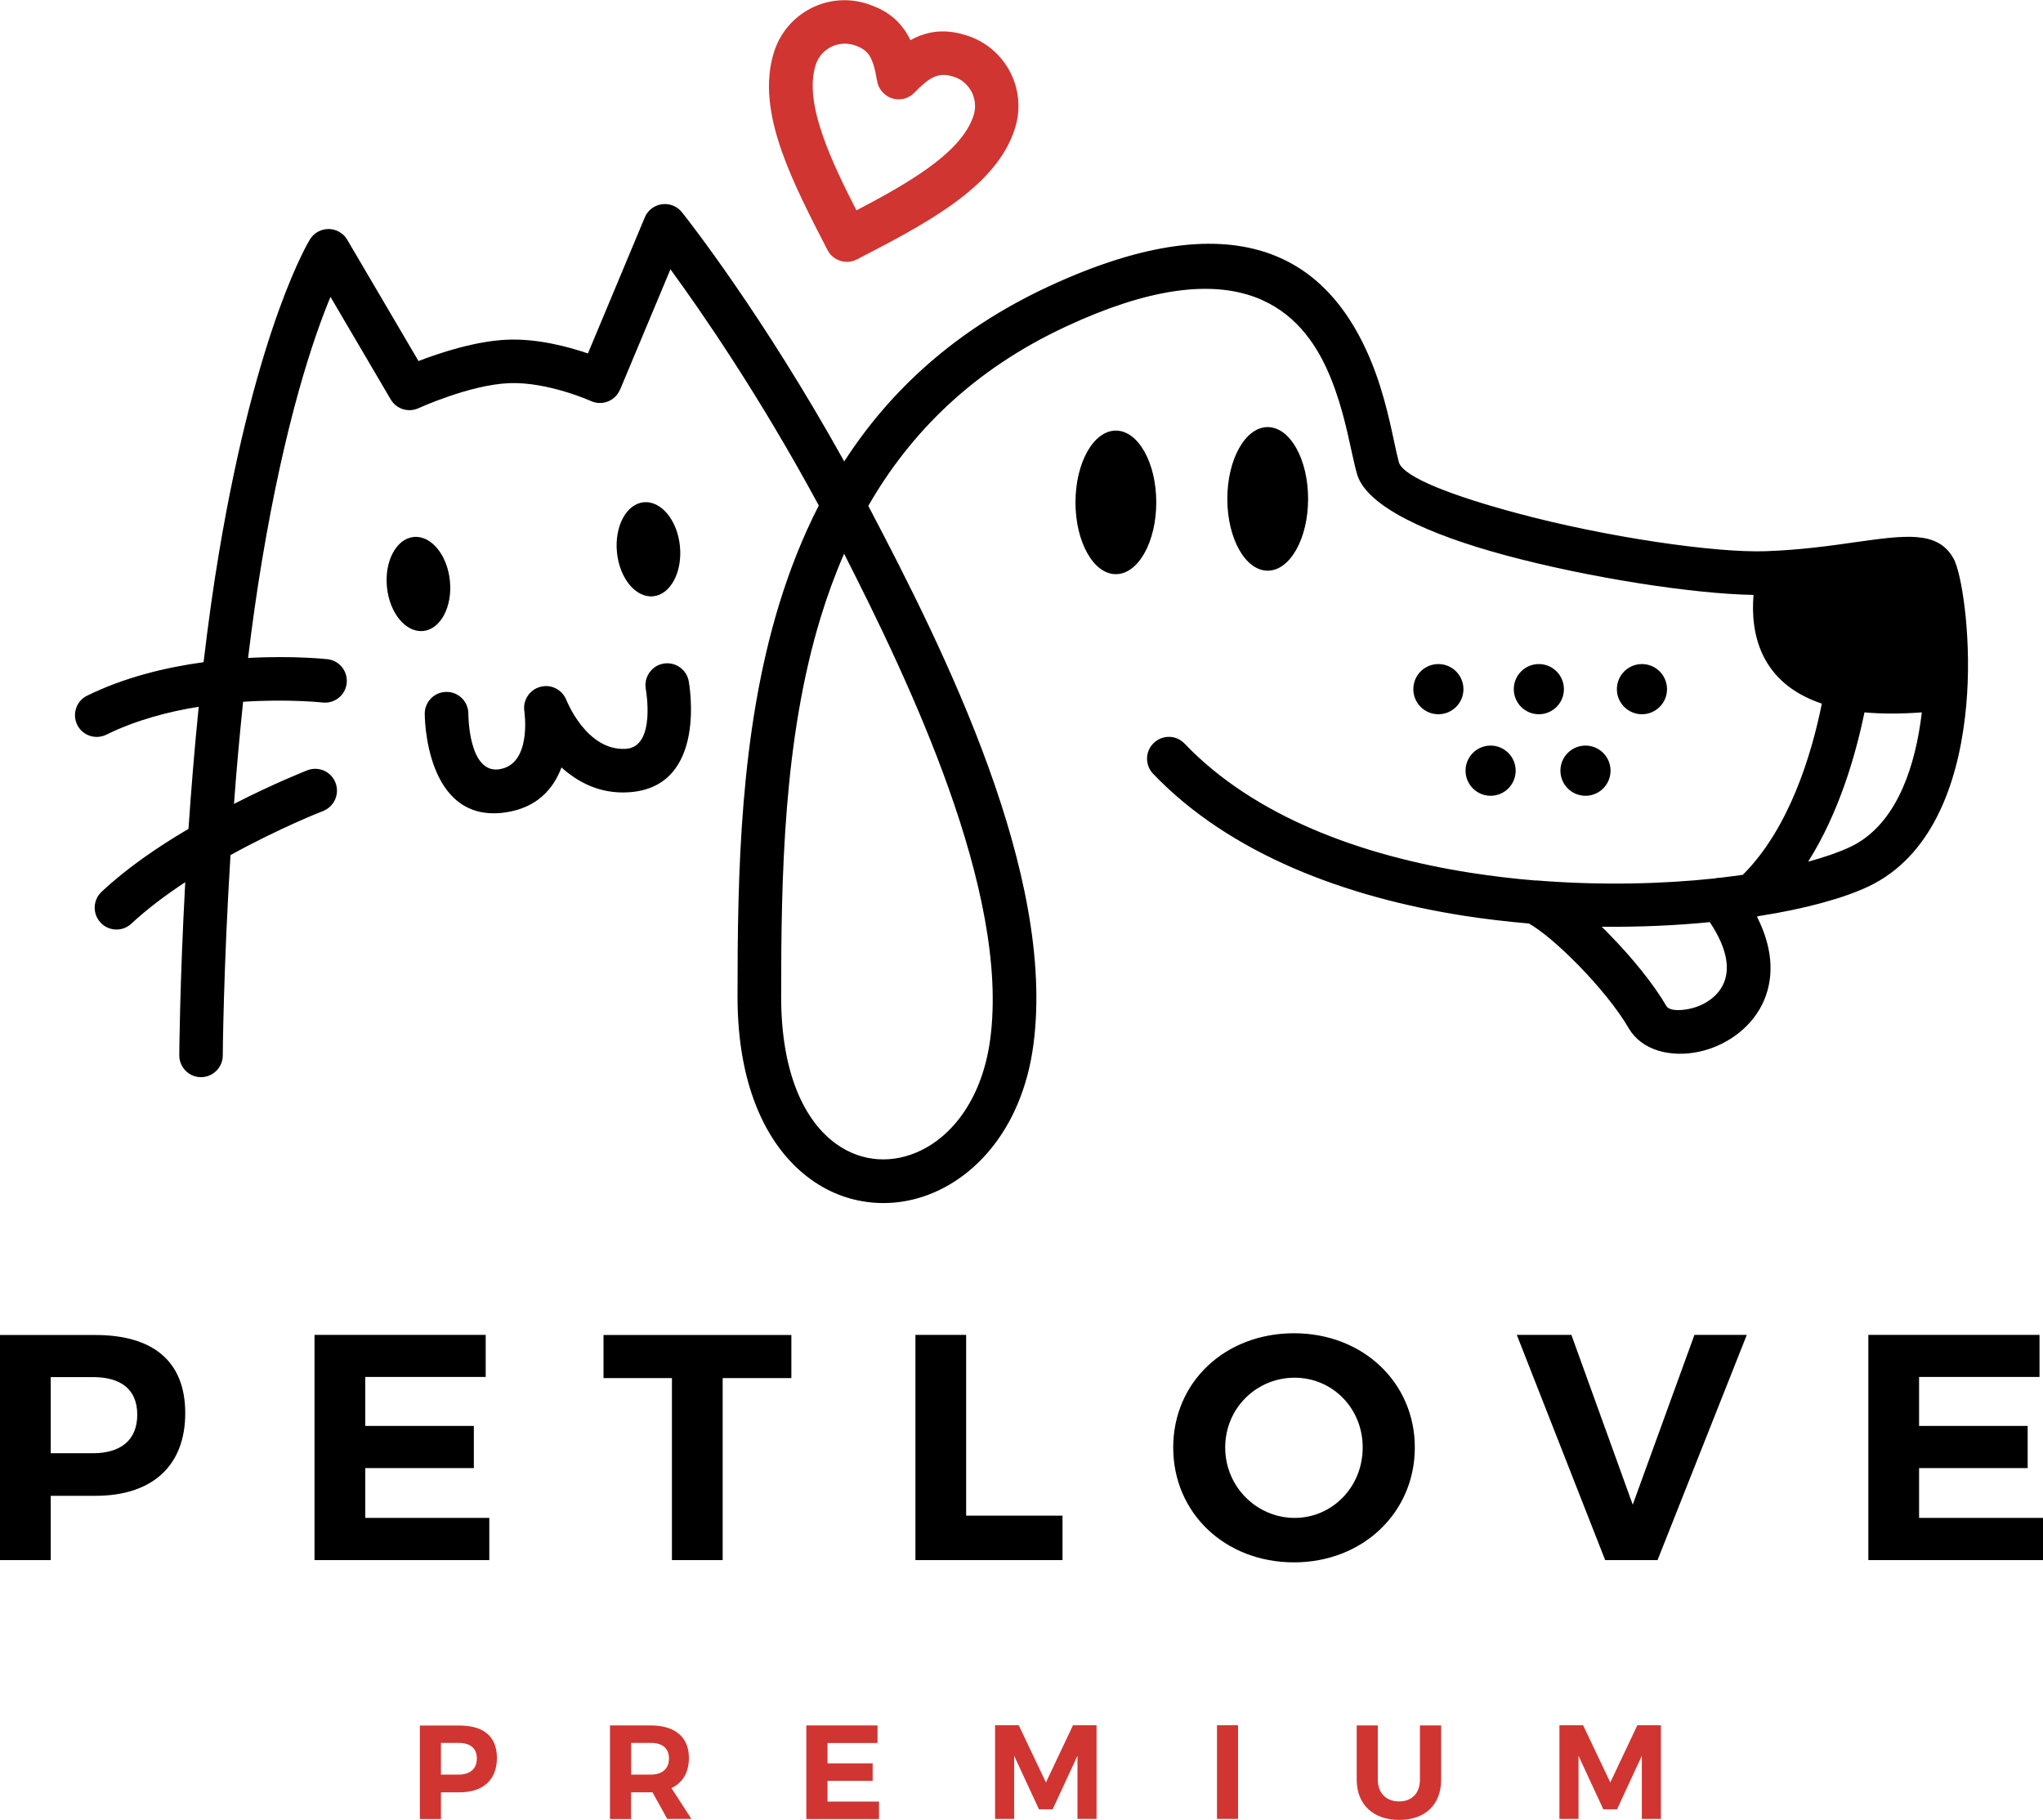 <svg width="119" height="106" viewBox="0 0 119 106" fill="none" xmlns="http://www.w3.org/2000/svg">
<g id="Layer_1" clip-path="url(#clip0_2016_143)">
<path id="Vector" d="M51.077 4.661C50.975 4.022 50.837 3.542 50.627 3.214C50.452 2.953 50.176 2.764 49.748 2.625C49.283 2.48 48.797 2.531 48.39 2.742C47.983 2.953 47.657 3.316 47.511 3.782C47.148 4.931 47.388 6.356 47.933 7.919C48.405 9.286 49.123 10.762 49.886 12.253C51.374 11.475 52.805 10.682 53.981 9.846C55.325 8.886 56.349 7.861 56.712 6.712C56.857 6.247 56.806 5.759 56.596 5.352C56.385 4.945 56.022 4.618 55.557 4.472C55.129 4.334 54.795 4.334 54.497 4.451L54.424 4.472C54.076 4.625 53.698 4.945 53.255 5.403C52.769 5.905 51.963 5.919 51.462 5.425C51.244 5.214 51.113 4.938 51.084 4.654L51.077 4.661ZM52.732 1.811C52.841 1.978 52.943 2.153 53.03 2.342C53.168 2.262 53.313 2.189 53.459 2.131C53.495 2.109 53.538 2.095 53.582 2.08C54.424 1.76 55.288 1.738 56.312 2.065C57.452 2.429 58.331 3.214 58.839 4.196C59.347 5.178 59.478 6.348 59.115 7.49C58.556 9.25 57.198 10.675 55.441 11.926C53.814 13.089 51.861 14.1 49.908 15.111C49.283 15.431 48.521 15.184 48.201 14.566C47.192 12.609 46.183 10.661 45.522 8.77C44.81 6.734 44.527 4.785 45.086 3.025C45.449 1.884 46.233 1.004 47.214 0.495C48.194 -0.014 49.363 -0.145 50.503 0.218C51.527 0.546 52.231 1.062 52.732 1.818V1.811Z" fill="#D03531"/>
<path id="Vector_2" d="M89.453 51.28C89.497 51.28 89.533 51.28 89.577 51.287C93.244 51.578 96.802 51.491 99.873 51.164C99.99 51.135 100.113 51.12 100.237 51.12C100.672 51.069 101.101 51.011 101.515 50.953C104.216 48.262 105.516 43.972 106.118 40.983C102.48 39.761 101.957 36.831 102.139 34.65C98.726 34.599 92.641 33.675 87.696 32.344C83.259 31.152 79.6 29.508 79.048 27.625C78.931 27.218 78.837 26.774 78.721 26.258C78.438 24.949 78.038 23.109 77.254 21.422C75.548 17.735 71.721 14.536 62.114 19.008C56.683 21.531 53.03 25.196 50.576 29.465C55.078 38.016 61.519 50.974 60.19 60.879C59.623 65.103 57.423 67.976 54.787 69.277C53.567 69.881 52.26 70.143 50.968 70.055C49.668 69.968 48.383 69.525 47.243 68.703C44.788 66.943 42.959 63.453 42.959 58.057C42.959 50.873 43.096 42.677 45.384 35.195C45.994 33.21 46.749 31.283 47.693 29.443C44.208 22.993 40.831 18.121 39.052 15.685L36.118 22.695L36.104 22.716C35.821 23.357 35.073 23.647 34.434 23.364C34.434 23.364 31.928 22.229 29.656 22.317C27.346 22.411 24.377 23.778 24.369 23.778C23.788 24.04 23.084 23.829 22.757 23.262L19.25 17.292C18.241 19.721 16.621 24.505 15.264 32.628C14.951 34.489 14.683 36.402 14.45 38.322C17.13 38.176 19.054 38.394 19.069 38.394C19.766 38.467 20.267 39.093 20.194 39.791C20.121 40.489 19.497 40.99 18.8 40.918C18.793 40.918 16.817 40.7 14.16 40.874C13.949 42.903 13.768 44.91 13.63 46.822C16.033 45.593 17.885 44.873 17.899 44.866C18.553 44.612 19.286 44.932 19.541 45.586C19.795 46.241 19.475 46.975 18.822 47.237C18.807 47.237 16.302 48.218 13.426 49.804C13.012 56.472 12.976 61.446 12.976 61.475C12.976 62.173 12.402 62.74 11.705 62.74C11.008 62.74 10.442 62.166 10.442 61.468C10.442 61.446 10.471 57.243 10.79 51.382C9.665 52.123 8.576 52.938 7.654 53.796C7.145 54.276 6.339 54.254 5.86 53.738C5.381 53.229 5.402 52.422 5.918 51.942C7.378 50.567 9.2 49.324 10.979 48.277C11.132 46.022 11.328 43.615 11.575 41.165C9.796 41.449 7.9 41.95 6.187 42.794C5.555 43.099 4.8 42.837 4.495 42.212C4.19 41.579 4.451 40.823 5.076 40.518C7.254 39.449 9.665 38.867 11.858 38.569C12.112 36.431 12.402 34.293 12.751 32.221C14.988 18.87 18.045 13.961 18.052 13.947C18.415 13.351 19.199 13.162 19.795 13.525C19.998 13.649 20.158 13.823 20.259 14.02L24.377 21.029C25.604 20.557 27.702 19.859 29.554 19.786C31.297 19.713 33.097 20.193 34.245 20.586L37.556 12.667C37.825 12.02 38.565 11.714 39.219 11.983C39.437 12.078 39.618 12.216 39.749 12.398C40.09 12.827 44.433 18.346 49.174 26.876C51.839 22.753 55.637 19.219 61.054 16.696C72.578 11.336 77.349 15.568 79.563 20.353C80.471 22.302 80.899 24.294 81.204 25.72C81.313 26.236 81.415 26.68 81.48 26.92C81.734 27.799 84.683 28.905 88.35 29.887C93.527 31.283 99.91 32.213 102.872 32.104C104.884 32.032 106.663 31.784 108.115 31.573C110.976 31.174 112.821 30.912 113.743 32.453C113.786 32.519 113.815 32.584 113.844 32.642C113.866 32.686 113.881 32.722 113.895 32.766C114.331 33.864 114.861 37.42 114.527 41.099C114.171 45.033 112.864 49.251 109.517 51.265C109.299 51.396 109.074 51.52 108.827 51.636C107.374 52.32 105.16 52.931 102.473 53.352C102.429 53.367 102.379 53.374 102.335 53.381C103.381 55.439 103.301 57.17 102.64 58.508C102.262 59.264 101.696 59.882 101.035 60.348C100.396 60.799 99.677 61.104 98.966 61.257C97.303 61.613 95.618 61.177 94.87 59.89C94.224 58.777 93.106 57.41 91.937 56.217C90.877 55.134 89.802 54.21 89.054 53.789C87.798 53.68 86.527 53.534 85.271 53.338C78.416 52.262 71.663 49.767 67.168 45.07C66.681 44.561 66.696 43.761 67.204 43.274C67.713 42.786 68.511 42.801 68.998 43.31C73.064 47.564 79.295 49.84 85.663 50.836C86.934 51.033 88.204 51.185 89.461 51.287L89.453 51.28ZM49.167 32.25C48.644 33.45 48.194 34.678 47.809 35.937C45.631 43.048 45.5 51.04 45.5 58.057C45.5 62.529 46.872 65.314 48.71 66.63C49.458 67.169 50.292 67.46 51.135 67.518C51.984 67.576 52.856 67.394 53.669 66.994C55.608 66.041 57.234 63.831 57.677 60.537C58.832 51.927 52.928 39.652 49.167 32.25ZM108.602 41.485C108.086 43.994 107.113 47.353 105.32 50.189C106.278 49.927 107.099 49.644 107.752 49.338C107.905 49.266 108.064 49.186 108.217 49.091C110.555 47.688 111.579 44.568 111.942 41.492C110.678 41.587 109.567 41.579 108.602 41.492V41.485ZM92.351 43.426C93.157 43.426 93.81 44.081 93.81 44.888C93.81 45.695 93.157 46.35 92.351 46.35C91.545 46.35 90.891 45.695 90.891 44.888C90.891 44.081 91.545 43.426 92.351 43.426ZM86.825 43.426C87.631 43.426 88.284 44.081 88.284 44.888C88.284 45.695 87.631 46.35 86.825 46.35C86.019 46.35 85.365 45.695 85.365 44.888C85.365 44.081 86.019 43.426 86.825 43.426ZM95.64 38.678C96.446 38.678 97.1 39.332 97.1 40.14C97.1 40.947 96.446 41.601 95.64 41.601C94.834 41.601 94.18 40.947 94.18 40.14C94.18 39.332 94.834 38.678 95.64 38.678ZM89.635 38.678C90.441 38.678 91.094 39.332 91.094 40.14C91.094 40.947 90.441 41.601 89.635 41.601C88.829 41.601 88.175 40.947 88.175 40.14C88.175 39.332 88.829 38.678 89.635 38.678ZM83.782 38.678C84.588 38.678 85.242 39.332 85.242 40.14C85.242 40.947 84.588 41.601 83.782 41.601C82.976 41.601 82.323 40.947 82.323 40.14C82.323 39.332 82.976 38.678 83.782 38.678ZM73.841 24.876C75.141 24.876 76.194 26.745 76.194 29.058C76.194 31.37 75.141 33.239 73.841 33.239C72.541 33.239 71.489 31.37 71.489 29.058C71.489 26.745 72.541 24.876 73.841 24.876ZM64.997 25.08C66.297 25.08 67.35 26.949 67.35 29.261C67.35 31.573 66.297 33.442 64.997 33.442C63.697 33.442 62.644 31.573 62.644 29.261C62.644 26.949 63.697 25.08 64.997 25.08ZM93.302 53.985C93.454 54.13 93.6 54.276 93.745 54.429C95.059 55.767 96.323 57.323 97.063 58.595C97.216 58.857 97.789 58.893 98.421 58.755C98.828 58.668 99.227 58.501 99.576 58.254C99.903 58.028 100.178 57.73 100.36 57.359C100.767 56.545 100.679 55.33 99.59 53.709C97.63 53.905 95.502 53.999 93.302 53.978V53.985Z" fill="black"/>
<path id="Vector_3" d="M24.74 41.573C24.74 40.867 25.306 40.3 26.01 40.3C26.715 40.3 27.281 40.867 27.281 41.573C27.281 41.58 27.274 45.049 29.06 44.809C31.014 44.54 30.541 41.42 30.541 41.413C30.44 40.715 30.926 40.075 31.623 39.973C32.212 39.886 32.764 40.228 32.981 40.751C32.981 40.751 34.143 43.754 36.452 43.616C38.239 43.507 37.614 40.133 37.614 40.118C37.498 39.428 37.963 38.766 38.653 38.65C39.342 38.533 40.003 38.999 40.119 39.69C40.119 39.704 41.288 45.87 36.605 46.147C34.942 46.249 33.657 45.558 32.705 44.7C32.241 45.936 31.289 47.063 29.401 47.325C24.718 47.965 24.74 41.595 24.74 41.573Z" fill="black"/>
<path id="Vector_4" fill-rule="evenodd" clip-rule="evenodd" d="M24.093 31.276C25.11 31.174 26.054 32.316 26.206 33.828C26.359 35.341 25.662 36.65 24.652 36.752C23.636 36.853 22.692 35.712 22.539 34.199C22.387 32.687 23.084 31.378 24.093 31.276Z" fill="black"/>
<path id="Vector_5" fill-rule="evenodd" clip-rule="evenodd" d="M37.491 29.254C38.507 29.153 39.451 30.294 39.604 31.807C39.756 33.319 39.059 34.628 38.05 34.73C37.033 34.832 36.089 33.69 35.937 32.178C35.784 30.665 36.481 29.356 37.491 29.254Z" fill="black"/>
<path id="Vector_6" d="M24.456 100.496V105.949H25.684V104.393H26.765C28.152 104.393 28.944 103.659 28.944 102.393C28.944 101.128 28.152 100.503 26.765 100.503H24.456V100.496ZM25.684 101.514H26.7C27.383 101.514 27.775 101.819 27.775 102.423C27.775 103.026 27.383 103.361 26.7 103.361H25.684V101.514ZM38.878 105.942H40.272L39.11 104.146C39.771 103.833 40.127 103.23 40.127 102.386C40.127 101.179 39.321 100.496 37.897 100.496H35.53V105.949H36.757V104.393H38.006L38.87 105.949L38.878 105.942ZM36.764 103.361V101.514H37.897C38.573 101.514 38.965 101.819 38.965 102.423C38.965 103.026 38.573 103.361 37.897 103.361H36.764ZM51.113 101.514V100.496H46.967V105.949H51.2V104.931H48.201V103.724H50.83V102.706H48.201V101.521H51.12L51.113 101.514ZM63.871 105.942V100.488H62.499L60.923 103.819L59.34 100.488H57.961V105.942H59.072V102.263L60.517 105.382H61.315L62.76 102.263V105.942H63.864H63.871ZM72.113 105.942V100.488H70.886V105.942H72.113ZM83.935 100.496H82.707V103.666C82.707 104.451 82.228 104.924 81.495 104.924C80.761 104.924 80.253 104.451 80.253 103.666V100.496H79.026V103.666C79.026 105.106 79.992 106 81.502 106C83.012 106 83.942 105.106 83.942 103.666V100.496H83.935ZM96.744 105.942V100.488H95.371L93.796 103.819L92.213 100.488H90.833V105.942H91.944V102.263L93.389 105.382H94.188L95.633 102.263V105.942H96.737H96.744Z" fill="#D03531"/>
<path id="Vector_7" d="M0 77.75V90.868H2.955V87.123H5.555C8.888 87.123 10.79 85.363 10.79 82.309C10.79 79.255 8.881 77.757 5.555 77.757H0V77.75ZM2.955 80.208H5.41C7.058 80.208 7.995 80.935 7.995 82.396C7.995 83.858 7.058 84.643 5.41 84.643H2.955V80.2V80.208ZM28.291 80.208V77.75H18.32V90.868H28.501V88.41H21.276V85.509H27.601V83.051H21.276V80.2H28.291V80.208ZM46.095 80.266V77.757H35.153V80.266H39.139V90.868H42.094V80.266H46.095ZM56.276 88.279V77.75H53.321V90.868H61.889V88.279H56.276ZM75.373 77.655C71.372 77.655 68.337 80.484 68.337 84.309C68.337 88.134 71.365 90.999 75.373 90.999C79.382 90.999 82.41 88.097 82.41 84.309C82.41 80.52 79.382 77.655 75.373 77.655ZM75.41 80.244C77.595 80.244 79.374 82.004 79.374 84.309C79.374 86.614 77.595 88.41 75.41 88.41C73.224 88.41 71.365 86.614 71.365 84.309C71.365 82.004 73.202 80.244 75.41 80.244ZM96.548 90.868L101.747 77.75H98.697L95.103 87.639L91.53 77.75H88.35L93.498 90.868H96.548ZM118.797 80.208V77.75H108.827V90.868H119.007V88.41H111.782V85.509H118.107V83.051H111.782V80.2H118.797V80.208Z" fill="black"/>
</g>
<defs>
<clipPath id="clip0_2016_143">
<rect width="119" height="106" fill="white"/>
</clipPath>
</defs>
</svg>
